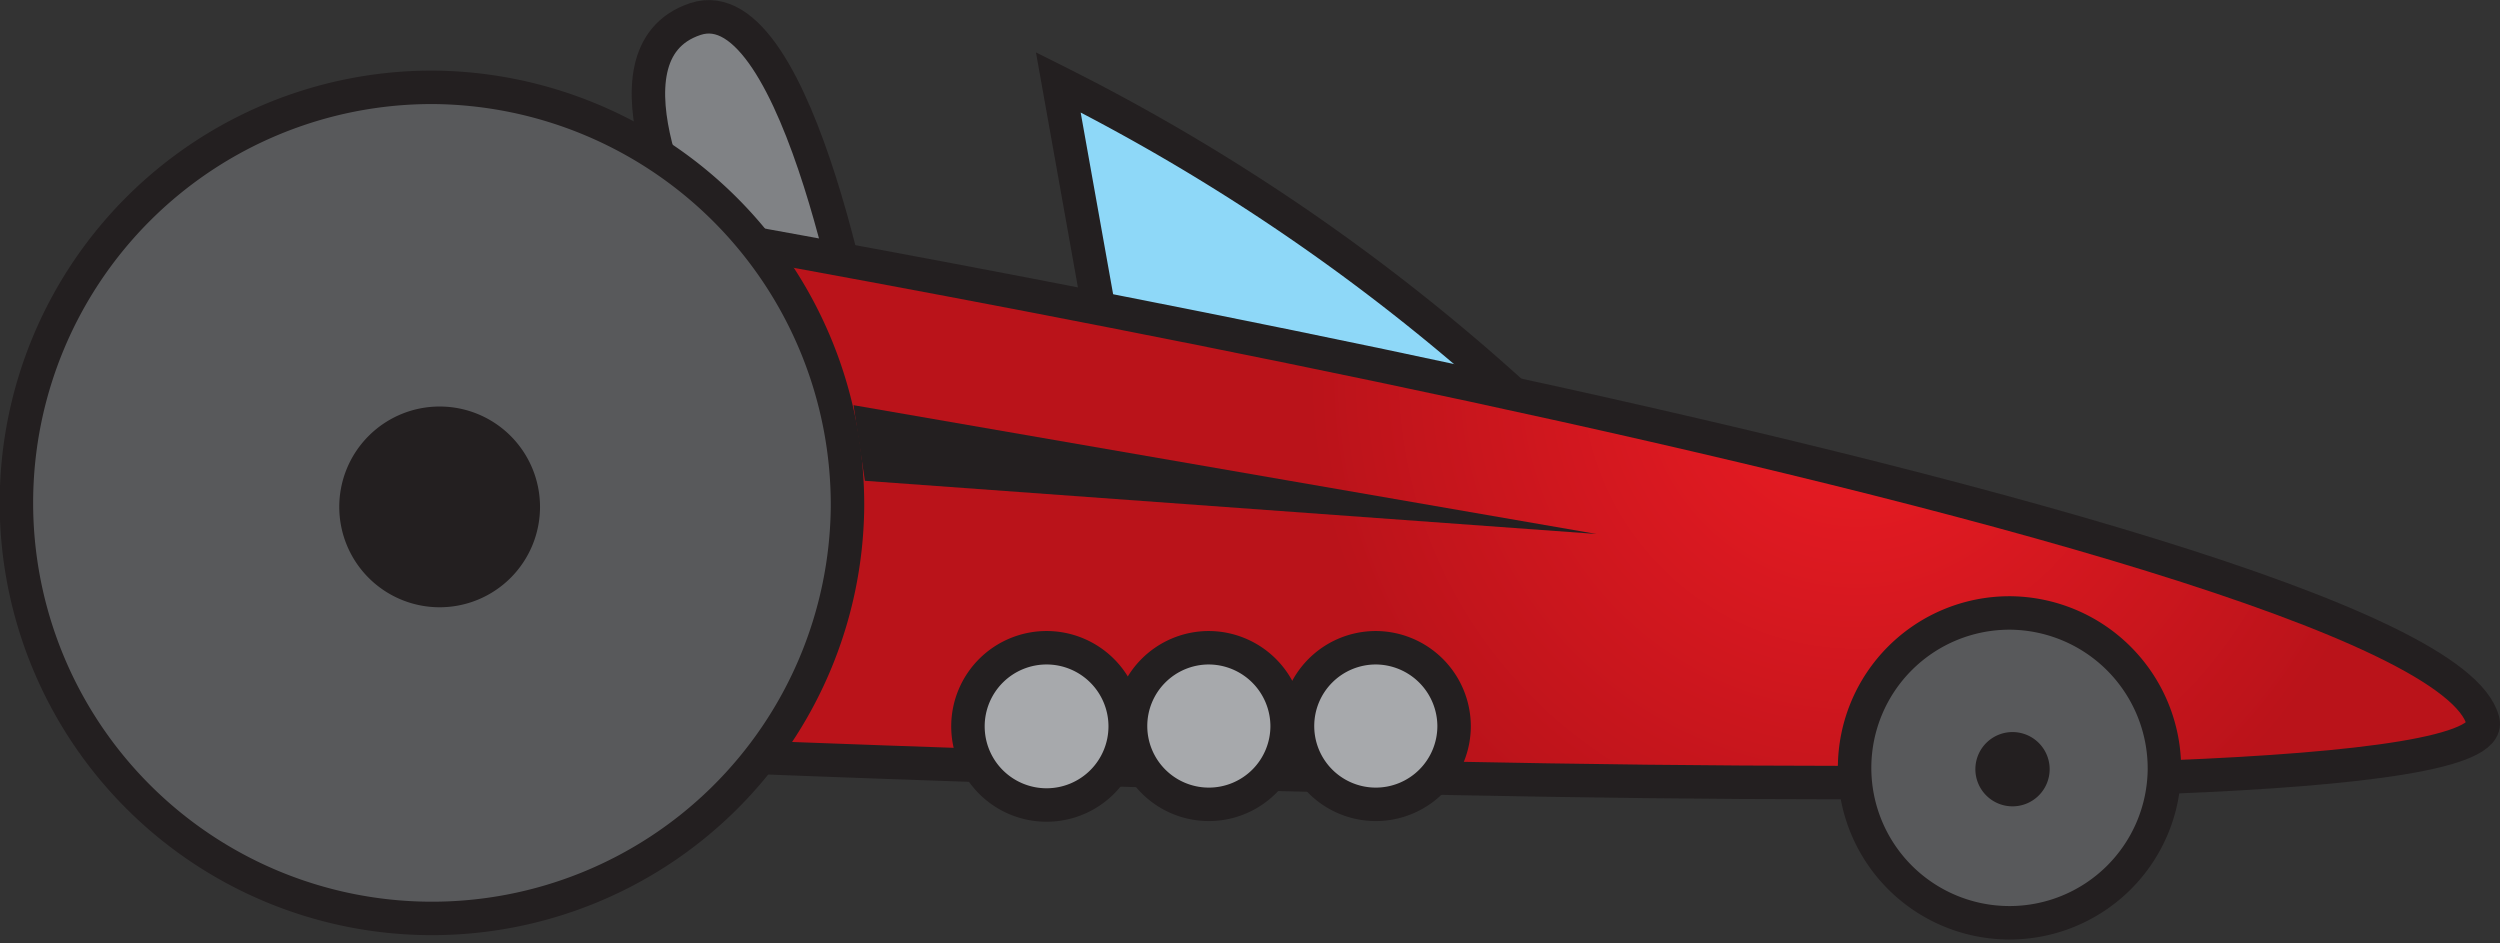 <svg xmlns="http://www.w3.org/2000/svg" viewBox="0 0 74.72 28.19"><rect x="0" y="0" width="74.72" height="28.19" fill="#333333" stroke="none"/><defs><style>.cls-1{fill:#fff}.cls-1,.cls-2,.cls-3,.cls-4,.cls-5,.cls-6,.cls-7{fill-rule:evenodd}.cls-2{fill:#808285}.cls-2,.cls-3,.cls-4,.cls-5,.cls-6{stroke:#231f20;stroke-width:1px}.cls-3{fill:#8ed8f8}.cls-4{stroke-linejoin:round;fill:url(#GradientFill_7)}.cls-5{fill:#a7a9ac}.cls-6{fill:#58595b}.cls-7{fill:#231f20}</style><radialGradient id="GradientFill_7" cx="55.49" cy="11.18" r="16.42" gradientUnits="userSpaceOnUse"><stop offset="0" stop-color="#ed1c24"/><stop offset="1" stop-color="#ba131a"/></radialGradient></defs><title>Asset 45</title><g id="Layer_2" data-name="Layer 2"><g id="Layer_1-2" data-name="Layer 1"><path class="cls-1" d="M20.78 7.39s-3.15-5.77 0-6.82 5.08 10.49 5.08 10.49z"/><path class="cls-2" d="M25.86 11.06l-5.08-3.67s-3.15-5.77 0-6.82 5.08 10.49 5.08 10.49z"/><path class="cls-1" d="M33.38 12.29l-1.75-9.8a60.68 60.68 0 0 1 17.14 12.77z"/><path class="cls-3" d="M48.77 15.26l-15.39-3-1.75-9.8a60.68 60.68 0 0 1 17.14 12.8z"/><path class="cls-4" d="M11.78 22.17L14.9 5.94s57.82 9.64 59.31 15.61c.94 3.74-62.43.62-62.43.62z"/><path class="cls-5" d="M33.63 21.7a2.35 2.35 0 1 1-2.34-2.34 2.35 2.35 0 0 1 2.34 2.34z"/><path class="cls-5" d="M38.47 21.7a2.34 2.34 0 1 1-2.35-2.34 2.35 2.35 0 0 1 2.35 2.34z"/><path class="cls-5" d="M43.46 21.7a2.34 2.34 0 1 1-2.34-2.34 2.35 2.35 0 0 1 2.34 2.34z"/><path class="cls-6" d="M25.33 15.15A12.42 12.42 0 1 1 12.92 2.61a12.48 12.48 0 0 1 12.41 12.54z"/><path class="cls-7" d="M16.14 15.15a3 3 0 1 1-3-3 3 3 0 0 1 3 3z"/><path class="cls-6" d="M64.69 23a4.63 4.63 0 1 1-4.63-4.68A4.65 4.65 0 0 1 64.69 23z"/><path class="cls-7" d="M61.26 23a1.11 1.11 0 1 1-1.11-1.12A1.11 1.11 0 0 1 61.26 23zM25.51 12.11l22.21 3.85-21.87-1.59-.34-2.26z"/></g></g></svg>